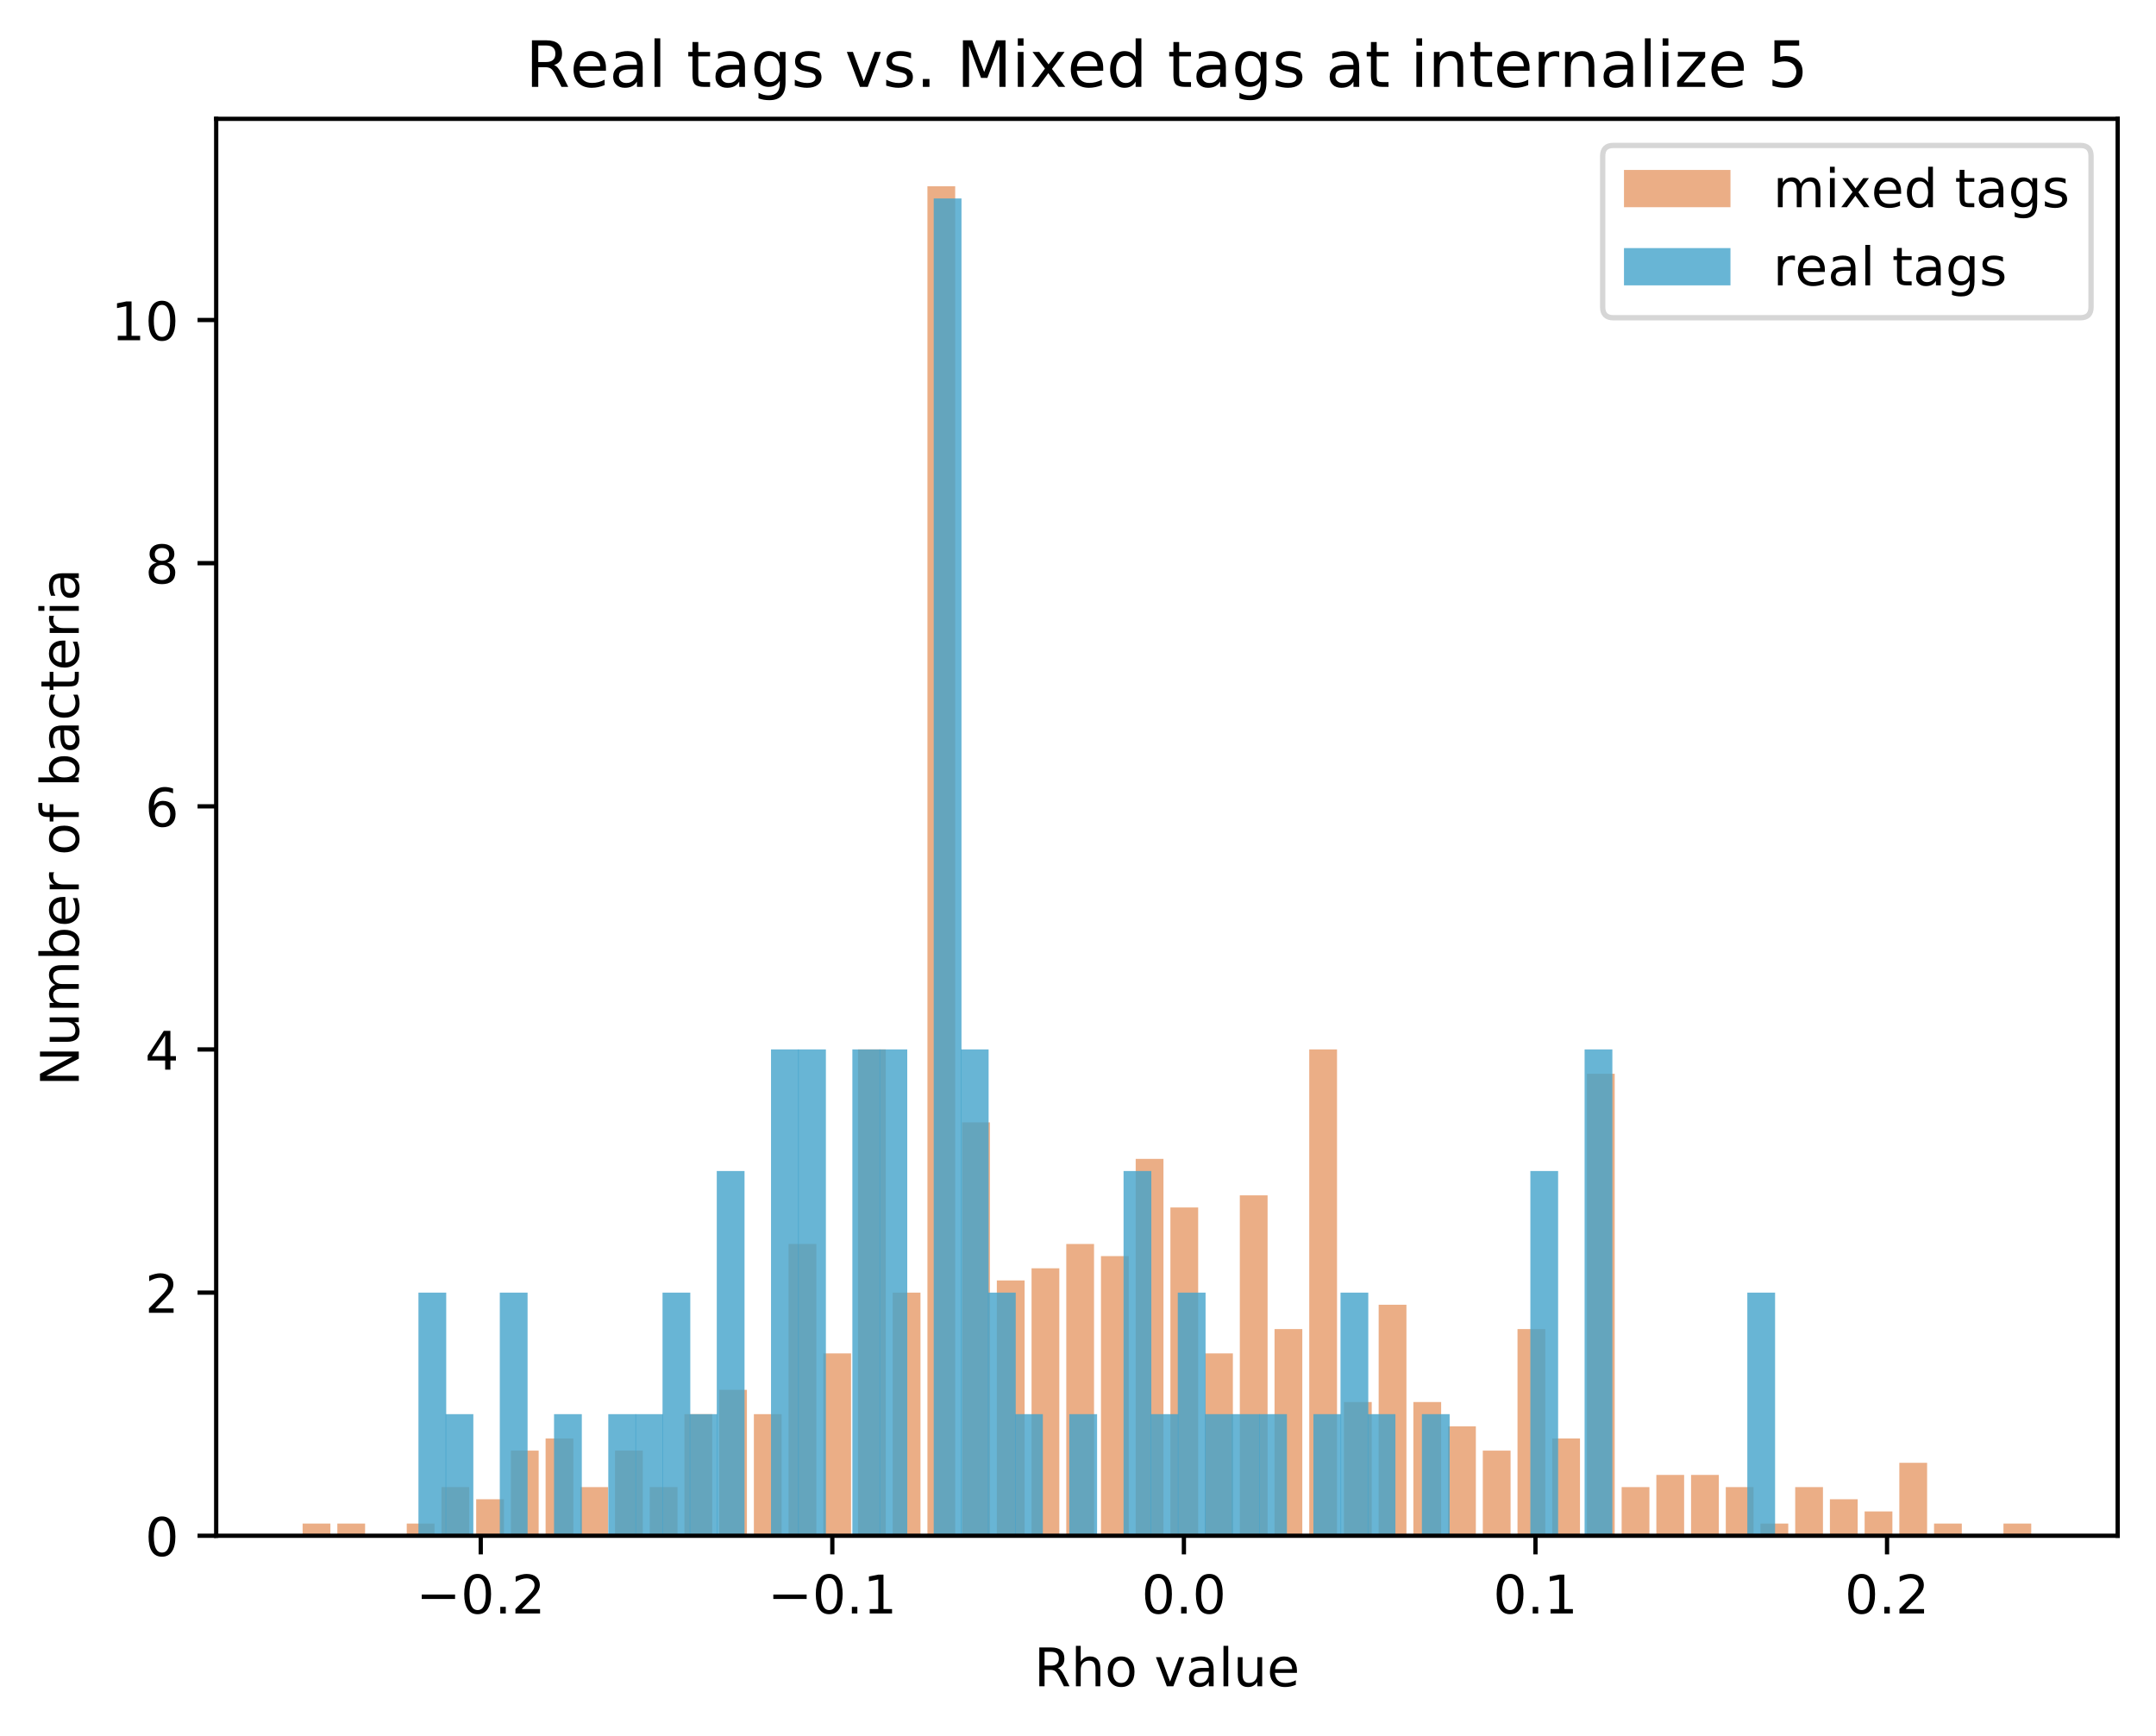 <?xml version="1.0" encoding="utf-8" standalone="no"?>
<!DOCTYPE svg PUBLIC "-//W3C//DTD SVG 1.1//EN"
  "http://www.w3.org/Graphics/SVG/1.1/DTD/svg11.dtd">
<!-- Created with matplotlib (https://matplotlib.org/) -->
<svg height="325.986pt" version="1.1" viewBox="0 0 404.923 325.986" width="404.923pt" xmlns="http://www.w3.org/2000/svg" xmlns:xlink="http://www.w3.org/1999/xlink">
 <defs>
  <style type="text/css">
*{stroke-linecap:butt;stroke-linejoin:round;}
  </style>
 </defs>
 <g id="figure_1">
  <g id="patch_1">
   <path d="M 0 325.986 
L 404.923 325.986 
L 404.923 0 
L 0 0 
z
" style="fill:#ffffff;"/>
  </g>
  <g id="axes_1">
   <g id="patch_2">
    <path d="M 40.603 288.43 
L 397.723 288.43 
L 397.723 22.318 
L 40.603 22.318 
z
" style="fill:#ffffff;"/>
   </g>
   <g id="patch_3">
    <path clip-path="url(#pca474eb4cc)" d="M 56.836 288.43 
L 62.051 288.43 
L 62.051 286.147 
L 56.836 286.147 
z
" style="fill:#d95f0e;opacity:0.5;"/>
   </g>
   <g id="patch_4">
    <path clip-path="url(#pca474eb4cc)" d="M 63.355 288.43 
L 68.57 288.43 
L 68.57 286.147 
L 63.355 286.147 
z
" style="fill:#d95f0e;opacity:0.5;"/>
   </g>
   <g id="patch_5">
    <path clip-path="url(#pca474eb4cc)" d="M 69.874 288.43 
L 75.09 288.43 
L 75.09 288.43 
L 69.874 288.43 
z
" style="fill:#d95f0e;opacity:0.5;"/>
   </g>
   <g id="patch_6">
    <path clip-path="url(#pca474eb4cc)" d="M 76.393 288.43 
L 81.609 288.43 
L 81.609 286.147 
L 76.393 286.147 
z
" style="fill:#d95f0e;opacity:0.5;"/>
   </g>
   <g id="patch_7">
    <path clip-path="url(#pca474eb4cc)" d="M 82.913 288.43 
L 88.128 288.43 
L 88.128 279.297 
L 82.913 279.297 
z
" style="fill:#d95f0e;opacity:0.5;"/>
   </g>
   <g id="patch_8">
    <path clip-path="url(#pca474eb4cc)" d="M 89.432 288.43 
L 94.647 288.43 
L 94.647 281.58 
L 89.432 281.58 
z
" style="fill:#d95f0e;opacity:0.5;"/>
   </g>
   <g id="patch_9">
    <path clip-path="url(#pca474eb4cc)" d="M 95.951 288.43 
L 101.166 288.43 
L 101.166 272.447 
L 95.951 272.447 
z
" style="fill:#d95f0e;opacity:0.5;"/>
   </g>
   <g id="patch_10">
    <path clip-path="url(#pca474eb4cc)" d="M 102.47 288.43 
L 107.685 288.43 
L 107.685 270.164 
L 102.47 270.164 
z
" style="fill:#d95f0e;opacity:0.5;"/>
   </g>
   <g id="patch_11">
    <path clip-path="url(#pca474eb4cc)" d="M 108.989 288.43 
L 114.205 288.43 
L 114.205 279.297 
L 108.989 279.297 
z
" style="fill:#d95f0e;opacity:0.5;"/>
   </g>
   <g id="patch_12">
    <path clip-path="url(#pca474eb4cc)" d="M 115.508 288.43 
L 120.724 288.43 
L 120.724 272.447 
L 115.508 272.447 
z
" style="fill:#d95f0e;opacity:0.5;"/>
   </g>
   <g id="patch_13">
    <path clip-path="url(#pca474eb4cc)" d="M 122.028 288.43 
L 127.243 288.43 
L 127.243 279.297 
L 122.028 279.297 
z
" style="fill:#d95f0e;opacity:0.5;"/>
   </g>
   <g id="patch_14">
    <path clip-path="url(#pca474eb4cc)" d="M 128.547 288.43 
L 133.762 288.43 
L 133.762 265.598 
L 128.547 265.598 
z
" style="fill:#d95f0e;opacity:0.5;"/>
   </g>
   <g id="patch_15">
    <path clip-path="url(#pca474eb4cc)" d="M 135.066 288.43 
L 140.281 288.43 
L 140.281 261.031 
L 135.066 261.031 
z
" style="fill:#d95f0e;opacity:0.5;"/>
   </g>
   <g id="patch_16">
    <path clip-path="url(#pca474eb4cc)" d="M 141.585 288.43 
L 146.8 288.43 
L 146.8 265.598 
L 141.585 265.598 
z
" style="fill:#d95f0e;opacity:0.5;"/>
   </g>
   <g id="patch_17">
    <path clip-path="url(#pca474eb4cc)" d="M 148.104 288.43 
L 153.32 288.43 
L 153.32 233.632 
L 148.104 233.632 
z
" style="fill:#d95f0e;opacity:0.5;"/>
   </g>
   <g id="patch_18">
    <path clip-path="url(#pca474eb4cc)" d="M 154.623 288.43 
L 159.839 288.43 
L 159.839 254.181 
L 154.623 254.181 
z
" style="fill:#d95f0e;opacity:0.5;"/>
   </g>
   <g id="patch_19">
    <path clip-path="url(#pca474eb4cc)" d="M 161.143 288.43 
L 166.358 288.43 
L 166.358 197.1 
L 161.143 197.1 
z
" style="fill:#d95f0e;opacity:0.5;"/>
   </g>
   <g id="patch_20">
    <path clip-path="url(#pca474eb4cc)" d="M 167.662 288.43 
L 172.877 288.43 
L 172.877 242.765 
L 167.662 242.765 
z
" style="fill:#d95f0e;opacity:0.5;"/>
   </g>
   <g id="patch_21">
    <path clip-path="url(#pca474eb4cc)" d="M 174.181 288.43 
L 179.396 288.43 
L 179.396 34.99 
L 174.181 34.99 
z
" style="fill:#d95f0e;opacity:0.5;"/>
   </g>
   <g id="patch_22">
    <path clip-path="url(#pca474eb4cc)" d="M 180.7 288.43 
L 185.915 288.43 
L 185.915 210.8 
L 180.7 210.8 
z
" style="fill:#d95f0e;opacity:0.5;"/>
   </g>
   <g id="patch_23">
    <path clip-path="url(#pca474eb4cc)" d="M 187.219 288.43 
L 192.435 288.43 
L 192.435 240.482 
L 187.219 240.482 
z
" style="fill:#d95f0e;opacity:0.5;"/>
   </g>
   <g id="patch_24">
    <path clip-path="url(#pca474eb4cc)" d="M 193.738 288.43 
L 198.954 288.43 
L 198.954 238.199 
L 193.738 238.199 
z
" style="fill:#d95f0e;opacity:0.5;"/>
   </g>
   <g id="patch_25">
    <path clip-path="url(#pca474eb4cc)" d="M 200.258 288.43 
L 205.473 288.43 
L 205.473 233.632 
L 200.258 233.632 
z
" style="fill:#d95f0e;opacity:0.5;"/>
   </g>
   <g id="patch_26">
    <path clip-path="url(#pca474eb4cc)" d="M 206.777 288.43 
L 211.992 288.43 
L 211.992 235.916 
L 206.777 235.916 
z
" style="fill:#d95f0e;opacity:0.5;"/>
   </g>
   <g id="patch_27">
    <path clip-path="url(#pca474eb4cc)" d="M 213.296 288.43 
L 218.511 288.43 
L 218.511 217.65 
L 213.296 217.65 
z
" style="fill:#d95f0e;opacity:0.5;"/>
   </g>
   <g id="patch_28">
    <path clip-path="url(#pca474eb4cc)" d="M 219.815 288.43 
L 225.03 288.43 
L 225.03 226.783 
L 219.815 226.783 
z
" style="fill:#d95f0e;opacity:0.5;"/>
   </g>
   <g id="patch_29">
    <path clip-path="url(#pca474eb4cc)" d="M 226.334 288.43 
L 231.55 288.43 
L 231.55 254.181 
L 226.334 254.181 
z
" style="fill:#d95f0e;opacity:0.5;"/>
   </g>
   <g id="patch_30">
    <path clip-path="url(#pca474eb4cc)" d="M 232.853 288.43 
L 238.069 288.43 
L 238.069 224.499 
L 232.853 224.499 
z
" style="fill:#d95f0e;opacity:0.5;"/>
   </g>
   <g id="patch_31">
    <path clip-path="url(#pca474eb4cc)" d="M 239.373 288.43 
L 244.588 288.43 
L 244.588 249.615 
L 239.373 249.615 
z
" style="fill:#d95f0e;opacity:0.5;"/>
   </g>
   <g id="patch_32">
    <path clip-path="url(#pca474eb4cc)" d="M 245.892 288.43 
L 251.107 288.43 
L 251.107 197.1 
L 245.892 197.1 
z
" style="fill:#d95f0e;opacity:0.5;"/>
   </g>
   <g id="patch_33">
    <path clip-path="url(#pca474eb4cc)" d="M 252.411 288.43 
L 257.626 288.43 
L 257.626 263.314 
L 252.411 263.314 
z
" style="fill:#d95f0e;opacity:0.5;"/>
   </g>
   <g id="patch_34">
    <path clip-path="url(#pca474eb4cc)" d="M 258.93 288.43 
L 264.145 288.43 
L 264.145 245.049 
L 258.93 245.049 
z
" style="fill:#d95f0e;opacity:0.5;"/>
   </g>
   <g id="patch_35">
    <path clip-path="url(#pca474eb4cc)" d="M 265.449 288.43 
L 270.665 288.43 
L 270.665 263.314 
L 265.449 263.314 
z
" style="fill:#d95f0e;opacity:0.5;"/>
   </g>
   <g id="patch_36">
    <path clip-path="url(#pca474eb4cc)" d="M 271.968 288.43 
L 277.184 288.43 
L 277.184 267.881 
L 271.968 267.881 
z
" style="fill:#d95f0e;opacity:0.5;"/>
   </g>
   <g id="patch_37">
    <path clip-path="url(#pca474eb4cc)" d="M 278.488 288.43 
L 283.703 288.43 
L 283.703 272.447 
L 278.488 272.447 
z
" style="fill:#d95f0e;opacity:0.5;"/>
   </g>
   <g id="patch_38">
    <path clip-path="url(#pca474eb4cc)" d="M 285.007 288.43 
L 290.222 288.43 
L 290.222 249.615 
L 285.007 249.615 
z
" style="fill:#d95f0e;opacity:0.5;"/>
   </g>
   <g id="patch_39">
    <path clip-path="url(#pca474eb4cc)" d="M 291.526 288.43 
L 296.741 288.43 
L 296.741 270.164 
L 291.526 270.164 
z
" style="fill:#d95f0e;opacity:0.5;"/>
   </g>
   <g id="patch_40">
    <path clip-path="url(#pca474eb4cc)" d="M 298.045 288.43 
L 303.26 288.43 
L 303.26 201.667 
L 298.045 201.667 
z
" style="fill:#d95f0e;opacity:0.5;"/>
   </g>
   <g id="patch_41">
    <path clip-path="url(#pca474eb4cc)" d="M 304.564 288.43 
L 309.78 288.43 
L 309.78 279.297 
L 304.564 279.297 
z
" style="fill:#d95f0e;opacity:0.5;"/>
   </g>
   <g id="patch_42">
    <path clip-path="url(#pca474eb4cc)" d="M 311.083 288.43 
L 316.299 288.43 
L 316.299 277.014 
L 311.083 277.014 
z
" style="fill:#d95f0e;opacity:0.5;"/>
   </g>
   <g id="patch_43">
    <path clip-path="url(#pca474eb4cc)" d="M 317.603 288.43 
L 322.818 288.43 
L 322.818 277.014 
L 317.603 277.014 
z
" style="fill:#d95f0e;opacity:0.5;"/>
   </g>
   <g id="patch_44">
    <path clip-path="url(#pca474eb4cc)" d="M 324.122 288.43 
L 329.337 288.43 
L 329.337 279.297 
L 324.122 279.297 
z
" style="fill:#d95f0e;opacity:0.5;"/>
   </g>
   <g id="patch_45">
    <path clip-path="url(#pca474eb4cc)" d="M 330.641 288.43 
L 335.856 288.43 
L 335.856 286.147 
L 330.641 286.147 
z
" style="fill:#d95f0e;opacity:0.5;"/>
   </g>
   <g id="patch_46">
    <path clip-path="url(#pca474eb4cc)" d="M 337.16 288.43 
L 342.375 288.43 
L 342.375 279.297 
L 337.16 279.297 
z
" style="fill:#d95f0e;opacity:0.5;"/>
   </g>
   <g id="patch_47">
    <path clip-path="url(#pca474eb4cc)" d="M 343.679 288.43 
L 348.895 288.43 
L 348.895 281.58 
L 343.679 281.58 
z
" style="fill:#d95f0e;opacity:0.5;"/>
   </g>
   <g id="patch_48">
    <path clip-path="url(#pca474eb4cc)" d="M 350.198 288.43 
L 355.414 288.43 
L 355.414 283.864 
L 350.198 283.864 
z
" style="fill:#d95f0e;opacity:0.5;"/>
   </g>
   <g id="patch_49">
    <path clip-path="url(#pca474eb4cc)" d="M 356.718 288.43 
L 361.933 288.43 
L 361.933 274.731 
L 356.718 274.731 
z
" style="fill:#d95f0e;opacity:0.5;"/>
   </g>
   <g id="patch_50">
    <path clip-path="url(#pca474eb4cc)" d="M 363.237 288.43 
L 368.452 288.43 
L 368.452 286.147 
L 363.237 286.147 
z
" style="fill:#d95f0e;opacity:0.5;"/>
   </g>
   <g id="patch_51">
    <path clip-path="url(#pca474eb4cc)" d="M 369.756 288.43 
L 374.971 288.43 
L 374.971 288.43 
L 369.756 288.43 
z
" style="fill:#d95f0e;opacity:0.5;"/>
   </g>
   <g id="patch_52">
    <path clip-path="url(#pca474eb4cc)" d="M 376.275 288.43 
L 381.49 288.43 
L 381.49 286.147 
L 376.275 286.147 
z
" style="fill:#d95f0e;opacity:0.5;"/>
   </g>
   <g id="patch_53">
    <path clip-path="url(#pca474eb4cc)" d="M 78.589 288.43 
L 83.805 288.43 
L 83.805 242.765 
L 78.589 242.765 
z
" style="fill:#43a2ca;opacity:0.8;"/>
   </g>
   <g id="patch_54">
    <path clip-path="url(#pca474eb4cc)" d="M 83.683 288.43 
L 88.898 288.43 
L 88.898 265.598 
L 83.683 265.598 
z
" style="fill:#43a2ca;opacity:0.8;"/>
   </g>
   <g id="patch_55">
    <path clip-path="url(#pca474eb4cc)" d="M 88.776 288.43 
L 93.991 288.43 
L 93.991 288.43 
L 88.776 288.43 
z
" style="fill:#43a2ca;opacity:0.8;"/>
   </g>
   <g id="patch_56">
    <path clip-path="url(#pca474eb4cc)" d="M 93.869 288.43 
L 99.085 288.43 
L 99.085 242.765 
L 93.869 242.765 
z
" style="fill:#43a2ca;opacity:0.8;"/>
   </g>
   <g id="patch_57">
    <path clip-path="url(#pca474eb4cc)" d="M 98.963 288.43 
L 104.178 288.43 
L 104.178 288.43 
L 98.963 288.43 
z
" style="fill:#43a2ca;opacity:0.8;"/>
   </g>
   <g id="patch_58">
    <path clip-path="url(#pca474eb4cc)" d="M 104.056 288.43 
L 109.272 288.43 
L 109.272 265.598 
L 104.056 265.598 
z
" style="fill:#43a2ca;opacity:0.8;"/>
   </g>
   <g id="patch_59">
    <path clip-path="url(#pca474eb4cc)" d="M 109.15 288.43 
L 114.365 288.43 
L 114.365 288.43 
L 109.15 288.43 
z
" style="fill:#43a2ca;opacity:0.8;"/>
   </g>
   <g id="patch_60">
    <path clip-path="url(#pca474eb4cc)" d="M 114.243 288.43 
L 119.459 288.43 
L 119.459 265.598 
L 114.243 265.598 
z
" style="fill:#43a2ca;opacity:0.8;"/>
   </g>
   <g id="patch_61">
    <path clip-path="url(#pca474eb4cc)" d="M 119.337 288.43 
L 124.552 288.43 
L 124.552 265.598 
L 119.337 265.598 
z
" style="fill:#43a2ca;opacity:0.8;"/>
   </g>
   <g id="patch_62">
    <path clip-path="url(#pca474eb4cc)" d="M 124.43 288.43 
L 129.645 288.43 
L 129.645 242.765 
L 124.43 242.765 
z
" style="fill:#43a2ca;opacity:0.8;"/>
   </g>
   <g id="patch_63">
    <path clip-path="url(#pca474eb4cc)" d="M 129.524 288.43 
L 134.739 288.43 
L 134.739 265.598 
L 129.524 265.598 
z
" style="fill:#43a2ca;opacity:0.8;"/>
   </g>
   <g id="patch_64">
    <path clip-path="url(#pca474eb4cc)" d="M 134.617 288.43 
L 139.832 288.43 
L 139.832 219.933 
L 134.617 219.933 
z
" style="fill:#43a2ca;opacity:0.8;"/>
   </g>
   <g id="patch_65">
    <path clip-path="url(#pca474eb4cc)" d="M 139.71 288.43 
L 144.926 288.43 
L 144.926 288.43 
L 139.71 288.43 
z
" style="fill:#43a2ca;opacity:0.8;"/>
   </g>
   <g id="patch_66">
    <path clip-path="url(#pca474eb4cc)" d="M 144.804 288.43 
L 150.019 288.43 
L 150.019 197.1 
L 144.804 197.1 
z
" style="fill:#43a2ca;opacity:0.8;"/>
   </g>
   <g id="patch_67">
    <path clip-path="url(#pca474eb4cc)" d="M 149.897 288.43 
L 155.113 288.43 
L 155.113 197.1 
L 149.897 197.1 
z
" style="fill:#43a2ca;opacity:0.8;"/>
   </g>
   <g id="patch_68">
    <path clip-path="url(#pca474eb4cc)" d="M 154.991 288.43 
L 160.206 288.43 
L 160.206 288.43 
L 154.991 288.43 
z
" style="fill:#43a2ca;opacity:0.8;"/>
   </g>
   <g id="patch_69">
    <path clip-path="url(#pca474eb4cc)" d="M 160.084 288.43 
L 165.299 288.43 
L 165.299 197.1 
L 160.084 197.1 
z
" style="fill:#43a2ca;opacity:0.8;"/>
   </g>
   <g id="patch_70">
    <path clip-path="url(#pca474eb4cc)" d="M 165.178 288.43 
L 170.393 288.43 
L 170.393 197.1 
L 165.178 197.1 
z
" style="fill:#43a2ca;opacity:0.8;"/>
   </g>
   <g id="patch_71">
    <path clip-path="url(#pca474eb4cc)" d="M 170.271 288.43 
L 175.486 288.43 
L 175.486 288.43 
L 170.271 288.43 
z
" style="fill:#43a2ca;opacity:0.8;"/>
   </g>
   <g id="patch_72">
    <path clip-path="url(#pca474eb4cc)" d="M 175.364 288.43 
L 180.58 288.43 
L 180.58 37.273 
L 175.364 37.273 
z
" style="fill:#43a2ca;opacity:0.8;"/>
   </g>
   <g id="patch_73">
    <path clip-path="url(#pca474eb4cc)" d="M 180.458 288.43 
L 185.673 288.43 
L 185.673 197.1 
L 180.458 197.1 
z
" style="fill:#43a2ca;opacity:0.8;"/>
   </g>
   <g id="patch_74">
    <path clip-path="url(#pca474eb4cc)" d="M 185.551 288.43 
L 190.767 288.43 
L 190.767 242.765 
L 185.551 242.765 
z
" style="fill:#43a2ca;opacity:0.8;"/>
   </g>
   <g id="patch_75">
    <path clip-path="url(#pca474eb4cc)" d="M 190.645 288.43 
L 195.86 288.43 
L 195.86 265.598 
L 190.645 265.598 
z
" style="fill:#43a2ca;opacity:0.8;"/>
   </g>
   <g id="patch_76">
    <path clip-path="url(#pca474eb4cc)" d="M 195.738 288.43 
L 200.953 288.43 
L 200.953 288.43 
L 195.738 288.43 
z
" style="fill:#43a2ca;opacity:0.8;"/>
   </g>
   <g id="patch_77">
    <path clip-path="url(#pca474eb4cc)" d="M 200.832 288.43 
L 206.047 288.43 
L 206.047 265.598 
L 200.832 265.598 
z
" style="fill:#43a2ca;opacity:0.8;"/>
   </g>
   <g id="patch_78">
    <path clip-path="url(#pca474eb4cc)" d="M 205.925 288.43 
L 211.14 288.43 
L 211.14 288.43 
L 205.925 288.43 
z
" style="fill:#43a2ca;opacity:0.8;"/>
   </g>
   <g id="patch_79">
    <path clip-path="url(#pca474eb4cc)" d="M 211.018 288.43 
L 216.234 288.43 
L 216.234 219.933 
L 211.018 219.933 
z
" style="fill:#43a2ca;opacity:0.8;"/>
   </g>
   <g id="patch_80">
    <path clip-path="url(#pca474eb4cc)" d="M 216.112 288.43 
L 221.327 288.43 
L 221.327 265.598 
L 216.112 265.598 
z
" style="fill:#43a2ca;opacity:0.8;"/>
   </g>
   <g id="patch_81">
    <path clip-path="url(#pca474eb4cc)" d="M 221.205 288.43 
L 226.421 288.43 
L 226.421 242.765 
L 221.205 242.765 
z
" style="fill:#43a2ca;opacity:0.8;"/>
   </g>
   <g id="patch_82">
    <path clip-path="url(#pca474eb4cc)" d="M 226.299 288.43 
L 231.514 288.43 
L 231.514 265.598 
L 226.299 265.598 
z
" style="fill:#43a2ca;opacity:0.8;"/>
   </g>
   <g id="patch_83">
    <path clip-path="url(#pca474eb4cc)" d="M 231.392 288.43 
L 236.607 288.43 
L 236.607 265.598 
L 231.392 265.598 
z
" style="fill:#43a2ca;opacity:0.8;"/>
   </g>
   <g id="patch_84">
    <path clip-path="url(#pca474eb4cc)" d="M 236.486 288.43 
L 241.701 288.43 
L 241.701 265.598 
L 236.486 265.598 
z
" style="fill:#43a2ca;opacity:0.8;"/>
   </g>
   <g id="patch_85">
    <path clip-path="url(#pca474eb4cc)" d="M 241.579 288.43 
L 246.794 288.43 
L 246.794 288.43 
L 241.579 288.43 
z
" style="fill:#43a2ca;opacity:0.8;"/>
   </g>
   <g id="patch_86">
    <path clip-path="url(#pca474eb4cc)" d="M 246.672 288.43 
L 251.888 288.43 
L 251.888 265.598 
L 246.672 265.598 
z
" style="fill:#43a2ca;opacity:0.8;"/>
   </g>
   <g id="patch_87">
    <path clip-path="url(#pca474eb4cc)" d="M 251.766 288.43 
L 256.981 288.43 
L 256.981 242.765 
L 251.766 242.765 
z
" style="fill:#43a2ca;opacity:0.8;"/>
   </g>
   <g id="patch_88">
    <path clip-path="url(#pca474eb4cc)" d="M 256.859 288.43 
L 262.075 288.43 
L 262.075 265.598 
L 256.859 265.598 
z
" style="fill:#43a2ca;opacity:0.8;"/>
   </g>
   <g id="patch_89">
    <path clip-path="url(#pca474eb4cc)" d="M 261.953 288.43 
L 267.168 288.43 
L 267.168 288.43 
L 261.953 288.43 
z
" style="fill:#43a2ca;opacity:0.8;"/>
   </g>
   <g id="patch_90">
    <path clip-path="url(#pca474eb4cc)" d="M 267.046 288.43 
L 272.261 288.43 
L 272.261 265.598 
L 267.046 265.598 
z
" style="fill:#43a2ca;opacity:0.8;"/>
   </g>
   <g id="patch_91">
    <path clip-path="url(#pca474eb4cc)" d="M 272.14 288.43 
L 277.355 288.43 
L 277.355 288.43 
L 272.14 288.43 
z
" style="fill:#43a2ca;opacity:0.8;"/>
   </g>
   <g id="patch_92">
    <path clip-path="url(#pca474eb4cc)" d="M 277.233 288.43 
L 282.448 288.43 
L 282.448 288.43 
L 277.233 288.43 
z
" style="fill:#43a2ca;opacity:0.8;"/>
   </g>
   <g id="patch_93">
    <path clip-path="url(#pca474eb4cc)" d="M 282.326 288.43 
L 287.542 288.43 
L 287.542 288.43 
L 282.326 288.43 
z
" style="fill:#43a2ca;opacity:0.8;"/>
   </g>
   <g id="patch_94">
    <path clip-path="url(#pca474eb4cc)" d="M 287.42 288.43 
L 292.635 288.43 
L 292.635 219.933 
L 287.42 219.933 
z
" style="fill:#43a2ca;opacity:0.8;"/>
   </g>
   <g id="patch_95">
    <path clip-path="url(#pca474eb4cc)" d="M 292.513 288.43 
L 297.729 288.43 
L 297.729 288.43 
L 292.513 288.43 
z
" style="fill:#43a2ca;opacity:0.8;"/>
   </g>
   <g id="patch_96">
    <path clip-path="url(#pca474eb4cc)" d="M 297.607 288.43 
L 302.822 288.43 
L 302.822 197.1 
L 297.607 197.1 
z
" style="fill:#43a2ca;opacity:0.8;"/>
   </g>
   <g id="patch_97">
    <path clip-path="url(#pca474eb4cc)" d="M 302.7 288.43 
L 307.915 288.43 
L 307.915 288.43 
L 302.7 288.43 
z
" style="fill:#43a2ca;opacity:0.8;"/>
   </g>
   <g id="patch_98">
    <path clip-path="url(#pca474eb4cc)" d="M 307.794 288.43 
L 313.009 288.43 
L 313.009 288.43 
L 307.794 288.43 
z
" style="fill:#43a2ca;opacity:0.8;"/>
   </g>
   <g id="patch_99">
    <path clip-path="url(#pca474eb4cc)" d="M 312.887 288.43 
L 318.102 288.43 
L 318.102 288.43 
L 312.887 288.43 
z
" style="fill:#43a2ca;opacity:0.8;"/>
   </g>
   <g id="patch_100">
    <path clip-path="url(#pca474eb4cc)" d="M 317.98 288.43 
L 323.196 288.43 
L 323.196 288.43 
L 317.98 288.43 
z
" style="fill:#43a2ca;opacity:0.8;"/>
   </g>
   <g id="patch_101">
    <path clip-path="url(#pca474eb4cc)" d="M 323.074 288.43 
L 328.289 288.43 
L 328.289 288.43 
L 323.074 288.43 
z
" style="fill:#43a2ca;opacity:0.8;"/>
   </g>
   <g id="patch_102">
    <path clip-path="url(#pca474eb4cc)" d="M 328.167 288.43 
L 333.383 288.43 
L 333.383 242.765 
L 328.167 242.765 
z
" style="fill:#43a2ca;opacity:0.8;"/>
   </g>
   <g id="matplotlib.axis_1">
    <g id="xtick_1">
     <g id="line2d_1">
      <defs>
       <path d="M 0 0 
L 0 3.5 
" id="m86e156a384" style="stroke:#000000;stroke-width:0.8;"/>
      </defs>
      <g>
       <use style="stroke:#000000;stroke-width:0.8;" x="90.291" xlink:href="#m86e156a384" y="288.43"/>
      </g>
     </g>
     <g id="text_1">
      <!-- −0.2 -->
      <defs>
       <path d="M 10.594 35.5 
L 73.188 35.5 
L 73.188 27.203 
L 10.594 27.203 
z
" id="DejaVuSans-8722"/>
       <path d="M 31.781 66.406 
Q 24.172 66.406 20.328 58.906 
Q 16.5 51.422 16.5 36.375 
Q 16.5 21.391 20.328 13.891 
Q 24.172 6.391 31.781 6.391 
Q 39.453 6.391 43.281 13.891 
Q 47.125 21.391 47.125 36.375 
Q 47.125 51.422 43.281 58.906 
Q 39.453 66.406 31.781 66.406 
z
M 31.781 74.219 
Q 44.047 74.219 50.516 64.516 
Q 56.984 54.828 56.984 36.375 
Q 56.984 17.969 50.516 8.266 
Q 44.047 -1.422 31.781 -1.422 
Q 19.531 -1.422 13.062 8.266 
Q 6.594 17.969 6.594 36.375 
Q 6.594 54.828 13.062 64.516 
Q 19.531 74.219 31.781 74.219 
z
" id="DejaVuSans-48"/>
       <path d="M 10.688 12.406 
L 21 12.406 
L 21 0 
L 10.688 0 
z
" id="DejaVuSans-46"/>
       <path d="M 19.188 8.297 
L 53.609 8.297 
L 53.609 0 
L 7.328 0 
L 7.328 8.297 
Q 12.938 14.109 22.625 23.891 
Q 32.328 33.688 34.812 36.531 
Q 39.547 41.844 41.422 45.531 
Q 43.312 49.219 43.312 52.781 
Q 43.312 58.594 39.234 62.25 
Q 35.156 65.922 28.609 65.922 
Q 23.969 65.922 18.812 64.312 
Q 13.672 62.703 7.812 59.422 
L 7.812 69.391 
Q 13.766 71.781 18.938 73 
Q 24.125 74.219 28.422 74.219 
Q 39.75 74.219 46.484 68.547 
Q 53.219 62.891 53.219 53.422 
Q 53.219 48.922 51.531 44.891 
Q 49.859 40.875 45.406 35.406 
Q 44.188 33.984 37.641 27.219 
Q 31.109 20.453 19.188 8.297 
z
" id="DejaVuSans-50"/>
      </defs>
      <g transform="translate(78.149 303.029)scale(0.1 -0.1)">
       <use xlink:href="#DejaVuSans-8722"/>
       <use x="83.789" xlink:href="#DejaVuSans-48"/>
       <use x="147.412" xlink:href="#DejaVuSans-46"/>
       <use x="179.199" xlink:href="#DejaVuSans-50"/>
      </g>
     </g>
    </g>
    <g id="xtick_2">
     <g id="line2d_2">
      <g>
       <use style="stroke:#000000;stroke-width:0.8;" x="156.32" xlink:href="#m86e156a384" y="288.43"/>
      </g>
     </g>
     <g id="text_2">
      <!-- −0.1 -->
      <defs>
       <path d="M 12.406 8.297 
L 28.516 8.297 
L 28.516 63.922 
L 10.984 60.406 
L 10.984 69.391 
L 28.422 72.906 
L 38.281 72.906 
L 38.281 8.297 
L 54.391 8.297 
L 54.391 0 
L 12.406 0 
z
" id="DejaVuSans-49"/>
      </defs>
      <g transform="translate(144.179 303.029)scale(0.1 -0.1)">
       <use xlink:href="#DejaVuSans-8722"/>
       <use x="83.789" xlink:href="#DejaVuSans-48"/>
       <use x="147.412" xlink:href="#DejaVuSans-46"/>
       <use x="179.199" xlink:href="#DejaVuSans-49"/>
      </g>
     </g>
    </g>
    <g id="xtick_3">
     <g id="line2d_3">
      <g>
       <use style="stroke:#000000;stroke-width:0.8;" x="222.35" xlink:href="#m86e156a384" y="288.43"/>
      </g>
     </g>
     <g id="text_3">
      <!-- 0.0 -->
      <g transform="translate(214.399 303.029)scale(0.1 -0.1)">
       <use xlink:href="#DejaVuSans-48"/>
       <use x="63.623" xlink:href="#DejaVuSans-46"/>
       <use x="95.41" xlink:href="#DejaVuSans-48"/>
      </g>
     </g>
    </g>
    <g id="xtick_4">
     <g id="line2d_4">
      <g>
       <use style="stroke:#000000;stroke-width:0.8;" x="288.38" xlink:href="#m86e156a384" y="288.43"/>
      </g>
     </g>
     <g id="text_4">
      <!-- 0.1 -->
      <g transform="translate(280.429 303.029)scale(0.1 -0.1)">
       <use xlink:href="#DejaVuSans-48"/>
       <use x="63.623" xlink:href="#DejaVuSans-46"/>
       <use x="95.41" xlink:href="#DejaVuSans-49"/>
      </g>
     </g>
    </g>
    <g id="xtick_5">
     <g id="line2d_5">
      <g>
       <use style="stroke:#000000;stroke-width:0.8;" x="354.41" xlink:href="#m86e156a384" y="288.43"/>
      </g>
     </g>
     <g id="text_5">
      <!-- 0.2 -->
      <g transform="translate(346.459 303.029)scale(0.1 -0.1)">
       <use xlink:href="#DejaVuSans-48"/>
       <use x="63.623" xlink:href="#DejaVuSans-46"/>
       <use x="95.41" xlink:href="#DejaVuSans-50"/>
      </g>
     </g>
    </g>
    <g id="text_6">
     <!-- Rho value -->
     <defs>
      <path d="M 44.391 34.188 
Q 47.562 33.109 50.562 29.594 
Q 53.562 26.078 56.594 19.922 
L 66.609 0 
L 56 0 
L 46.688 18.703 
Q 43.062 26.031 39.672 28.422 
Q 36.281 30.812 30.422 30.812 
L 19.672 30.812 
L 19.672 0 
L 9.812 0 
L 9.812 72.906 
L 32.078 72.906 
Q 44.578 72.906 50.734 67.672 
Q 56.891 62.453 56.891 51.906 
Q 56.891 45.016 53.688 40.469 
Q 50.484 35.938 44.391 34.188 
z
M 19.672 64.797 
L 19.672 38.922 
L 32.078 38.922 
Q 39.203 38.922 42.844 42.219 
Q 46.484 45.516 46.484 51.906 
Q 46.484 58.297 42.844 61.547 
Q 39.203 64.797 32.078 64.797 
z
" id="DejaVuSans-82"/>
      <path d="M 54.891 33.016 
L 54.891 0 
L 45.906 0 
L 45.906 32.719 
Q 45.906 40.484 42.875 44.328 
Q 39.844 48.188 33.797 48.188 
Q 26.516 48.188 22.312 43.547 
Q 18.109 38.922 18.109 30.906 
L 18.109 0 
L 9.078 0 
L 9.078 75.984 
L 18.109 75.984 
L 18.109 46.188 
Q 21.344 51.125 25.703 53.562 
Q 30.078 56 35.797 56 
Q 45.219 56 50.047 50.172 
Q 54.891 44.344 54.891 33.016 
z
" id="DejaVuSans-104"/>
      <path d="M 30.609 48.391 
Q 23.391 48.391 19.188 42.75 
Q 14.984 37.109 14.984 27.297 
Q 14.984 17.484 19.156 11.844 
Q 23.344 6.203 30.609 6.203 
Q 37.797 6.203 41.984 11.859 
Q 46.188 17.531 46.188 27.297 
Q 46.188 37.016 41.984 42.703 
Q 37.797 48.391 30.609 48.391 
z
M 30.609 56 
Q 42.328 56 49.016 48.375 
Q 55.719 40.766 55.719 27.297 
Q 55.719 13.875 49.016 6.219 
Q 42.328 -1.422 30.609 -1.422 
Q 18.844 -1.422 12.172 6.219 
Q 5.516 13.875 5.516 27.297 
Q 5.516 40.766 12.172 48.375 
Q 18.844 56 30.609 56 
z
" id="DejaVuSans-111"/>
      <path id="DejaVuSans-32"/>
      <path d="M 2.984 54.688 
L 12.5 54.688 
L 29.594 8.797 
L 46.688 54.688 
L 56.203 54.688 
L 35.688 0 
L 23.484 0 
z
" id="DejaVuSans-118"/>
      <path d="M 34.281 27.484 
Q 23.391 27.484 19.188 25 
Q 14.984 22.516 14.984 16.5 
Q 14.984 11.719 18.141 8.906 
Q 21.297 6.109 26.703 6.109 
Q 34.188 6.109 38.703 11.406 
Q 43.219 16.703 43.219 25.484 
L 43.219 27.484 
z
M 52.203 31.203 
L 52.203 0 
L 43.219 0 
L 43.219 8.297 
Q 40.141 3.328 35.547 0.953 
Q 30.953 -1.422 24.312 -1.422 
Q 15.922 -1.422 10.953 3.297 
Q 6 8.016 6 15.922 
Q 6 25.141 12.172 29.828 
Q 18.359 34.516 30.609 34.516 
L 43.219 34.516 
L 43.219 35.406 
Q 43.219 41.609 39.141 45 
Q 35.062 48.391 27.688 48.391 
Q 23 48.391 18.547 47.266 
Q 14.109 46.141 10.016 43.891 
L 10.016 52.203 
Q 14.938 54.109 19.578 55.047 
Q 24.219 56 28.609 56 
Q 40.484 56 46.344 49.844 
Q 52.203 43.703 52.203 31.203 
z
" id="DejaVuSans-97"/>
      <path d="M 9.422 75.984 
L 18.406 75.984 
L 18.406 0 
L 9.422 0 
z
" id="DejaVuSans-108"/>
      <path d="M 8.5 21.578 
L 8.5 54.688 
L 17.484 54.688 
L 17.484 21.922 
Q 17.484 14.156 20.5 10.266 
Q 23.531 6.391 29.594 6.391 
Q 36.859 6.391 41.078 11.031 
Q 45.312 15.672 45.312 23.688 
L 45.312 54.688 
L 54.297 54.688 
L 54.297 0 
L 45.312 0 
L 45.312 8.406 
Q 42.047 3.422 37.719 1 
Q 33.406 -1.422 27.688 -1.422 
Q 18.266 -1.422 13.375 4.438 
Q 8.5 10.297 8.5 21.578 
z
M 31.109 56 
z
" id="DejaVuSans-117"/>
      <path d="M 56.203 29.594 
L 56.203 25.203 
L 14.891 25.203 
Q 15.484 15.922 20.484 11.062 
Q 25.484 6.203 34.422 6.203 
Q 39.594 6.203 44.453 7.469 
Q 49.312 8.734 54.109 11.281 
L 54.109 2.781 
Q 49.266 0.734 44.188 -0.344 
Q 39.109 -1.422 33.891 -1.422 
Q 20.797 -1.422 13.156 6.188 
Q 5.516 13.812 5.516 26.812 
Q 5.516 40.234 12.766 48.109 
Q 20.016 56 32.328 56 
Q 43.359 56 49.781 48.891 
Q 56.203 41.797 56.203 29.594 
z
M 47.219 32.234 
Q 47.125 39.594 43.094 43.984 
Q 39.062 48.391 32.422 48.391 
Q 24.906 48.391 20.391 44.141 
Q 15.875 39.891 15.188 32.172 
z
" id="DejaVuSans-101"/>
     </defs>
     <g transform="translate(194.214 316.707)scale(0.1 -0.1)">
      <use xlink:href="#DejaVuSans-82"/>
      <use x="69.482" xlink:href="#DejaVuSans-104"/>
      <use x="132.861" xlink:href="#DejaVuSans-111"/>
      <use x="194.043" xlink:href="#DejaVuSans-32"/>
      <use x="225.83" xlink:href="#DejaVuSans-118"/>
      <use x="285.01" xlink:href="#DejaVuSans-97"/>
      <use x="346.289" xlink:href="#DejaVuSans-108"/>
      <use x="374.072" xlink:href="#DejaVuSans-117"/>
      <use x="437.451" xlink:href="#DejaVuSans-101"/>
     </g>
    </g>
   </g>
   <g id="matplotlib.axis_2">
    <g id="ytick_1">
     <g id="line2d_6">
      <defs>
       <path d="M 0 0 
L -3.5 0 
" id="mb9d0b5f62c" style="stroke:#000000;stroke-width:0.8;"/>
      </defs>
      <g>
       <use style="stroke:#000000;stroke-width:0.8;" x="40.603" xlink:href="#mb9d0b5f62c" y="288.43"/>
      </g>
     </g>
     <g id="text_7">
      <!-- 0 -->
      <g transform="translate(27.241 292.229)scale(0.1 -0.1)">
       <use xlink:href="#DejaVuSans-48"/>
      </g>
     </g>
    </g>
    <g id="ytick_2">
     <g id="line2d_7">
      <g>
       <use style="stroke:#000000;stroke-width:0.8;" x="40.603" xlink:href="#mb9d0b5f62c" y="242.765"/>
      </g>
     </g>
     <g id="text_8">
      <!-- 2 -->
      <g transform="translate(27.241 246.564)scale(0.1 -0.1)">
       <use xlink:href="#DejaVuSans-50"/>
      </g>
     </g>
    </g>
    <g id="ytick_3">
     <g id="line2d_8">
      <g>
       <use style="stroke:#000000;stroke-width:0.8;" x="40.603" xlink:href="#mb9d0b5f62c" y="197.1"/>
      </g>
     </g>
     <g id="text_9">
      <!-- 4 -->
      <defs>
       <path d="M 37.797 64.312 
L 12.891 25.391 
L 37.797 25.391 
z
M 35.203 72.906 
L 47.609 72.906 
L 47.609 25.391 
L 58.016 25.391 
L 58.016 17.188 
L 47.609 17.188 
L 47.609 0 
L 37.797 0 
L 37.797 17.188 
L 4.891 17.188 
L 4.891 26.703 
z
" id="DejaVuSans-52"/>
      </defs>
      <g transform="translate(27.241 200.9)scale(0.1 -0.1)">
       <use xlink:href="#DejaVuSans-52"/>
      </g>
     </g>
    </g>
    <g id="ytick_4">
     <g id="line2d_9">
      <g>
       <use style="stroke:#000000;stroke-width:0.8;" x="40.603" xlink:href="#mb9d0b5f62c" y="151.436"/>
      </g>
     </g>
     <g id="text_10">
      <!-- 6 -->
      <defs>
       <path d="M 33.016 40.375 
Q 26.375 40.375 22.484 35.828 
Q 18.609 31.297 18.609 23.391 
Q 18.609 15.531 22.484 10.953 
Q 26.375 6.391 33.016 6.391 
Q 39.656 6.391 43.531 10.953 
Q 47.406 15.531 47.406 23.391 
Q 47.406 31.297 43.531 35.828 
Q 39.656 40.375 33.016 40.375 
z
M 52.594 71.297 
L 52.594 62.312 
Q 48.875 64.062 45.094 64.984 
Q 41.312 65.922 37.594 65.922 
Q 27.828 65.922 22.672 59.328 
Q 17.531 52.734 16.797 39.406 
Q 19.672 43.656 24.016 45.922 
Q 28.375 48.188 33.594 48.188 
Q 44.578 48.188 50.953 41.516 
Q 57.328 34.859 57.328 23.391 
Q 57.328 12.156 50.688 5.359 
Q 44.047 -1.422 33.016 -1.422 
Q 20.359 -1.422 13.672 8.266 
Q 6.984 17.969 6.984 36.375 
Q 6.984 53.656 15.188 63.938 
Q 23.391 74.219 37.203 74.219 
Q 40.922 74.219 44.703 73.484 
Q 48.484 72.75 52.594 71.297 
z
" id="DejaVuSans-54"/>
      </defs>
      <g transform="translate(27.241 155.235)scale(0.1 -0.1)">
       <use xlink:href="#DejaVuSans-54"/>
      </g>
     </g>
    </g>
    <g id="ytick_5">
     <g id="line2d_10">
      <g>
       <use style="stroke:#000000;stroke-width:0.8;" x="40.603" xlink:href="#mb9d0b5f62c" y="105.771"/>
      </g>
     </g>
     <g id="text_11">
      <!-- 8 -->
      <defs>
       <path d="M 31.781 34.625 
Q 24.75 34.625 20.719 30.859 
Q 16.703 27.094 16.703 20.516 
Q 16.703 13.922 20.719 10.156 
Q 24.75 6.391 31.781 6.391 
Q 38.812 6.391 42.859 10.172 
Q 46.922 13.969 46.922 20.516 
Q 46.922 27.094 42.891 30.859 
Q 38.875 34.625 31.781 34.625 
z
M 21.922 38.812 
Q 15.578 40.375 12.031 44.719 
Q 8.5 49.078 8.5 55.328 
Q 8.5 64.062 14.719 69.141 
Q 20.953 74.219 31.781 74.219 
Q 42.672 74.219 48.875 69.141 
Q 55.078 64.062 55.078 55.328 
Q 55.078 49.078 51.531 44.719 
Q 48 40.375 41.703 38.812 
Q 48.828 37.156 52.797 32.312 
Q 56.781 27.484 56.781 20.516 
Q 56.781 9.906 50.312 4.234 
Q 43.844 -1.422 31.781 -1.422 
Q 19.734 -1.422 13.25 4.234 
Q 6.781 9.906 6.781 20.516 
Q 6.781 27.484 10.781 32.312 
Q 14.797 37.156 21.922 38.812 
z
M 18.312 54.391 
Q 18.312 48.734 21.844 45.562 
Q 25.391 42.391 31.781 42.391 
Q 38.141 42.391 41.719 45.562 
Q 45.312 48.734 45.312 54.391 
Q 45.312 60.062 41.719 63.234 
Q 38.141 66.406 31.781 66.406 
Q 25.391 66.406 21.844 63.234 
Q 18.312 60.062 18.312 54.391 
z
" id="DejaVuSans-56"/>
      </defs>
      <g transform="translate(27.241 109.57)scale(0.1 -0.1)">
       <use xlink:href="#DejaVuSans-56"/>
      </g>
     </g>
    </g>
    <g id="ytick_6">
     <g id="line2d_11">
      <g>
       <use style="stroke:#000000;stroke-width:0.8;" x="40.603" xlink:href="#mb9d0b5f62c" y="60.106"/>
      </g>
     </g>
     <g id="text_12">
      <!-- 10 -->
      <g transform="translate(20.878 63.905)scale(0.1 -0.1)">
       <use xlink:href="#DejaVuSans-49"/>
       <use x="63.623" xlink:href="#DejaVuSans-48"/>
      </g>
     </g>
    </g>
    <g id="text_13">
     <!-- Number of bacteria -->
     <defs>
      <path d="M 9.812 72.906 
L 23.094 72.906 
L 55.422 11.922 
L 55.422 72.906 
L 64.984 72.906 
L 64.984 0 
L 51.703 0 
L 19.391 60.984 
L 19.391 0 
L 9.812 0 
z
" id="DejaVuSans-78"/>
      <path d="M 52 44.188 
Q 55.375 50.25 60.062 53.125 
Q 64.75 56 71.094 56 
Q 79.641 56 84.281 50.016 
Q 88.922 44.047 88.922 33.016 
L 88.922 0 
L 79.891 0 
L 79.891 32.719 
Q 79.891 40.578 77.094 44.375 
Q 74.312 48.188 68.609 48.188 
Q 61.625 48.188 57.562 43.547 
Q 53.516 38.922 53.516 30.906 
L 53.516 0 
L 44.484 0 
L 44.484 32.719 
Q 44.484 40.625 41.703 44.406 
Q 38.922 48.188 33.109 48.188 
Q 26.219 48.188 22.156 43.531 
Q 18.109 38.875 18.109 30.906 
L 18.109 0 
L 9.078 0 
L 9.078 54.688 
L 18.109 54.688 
L 18.109 46.188 
Q 21.188 51.219 25.484 53.609 
Q 29.781 56 35.688 56 
Q 41.656 56 45.828 52.969 
Q 50 49.953 52 44.188 
z
" id="DejaVuSans-109"/>
      <path d="M 48.688 27.297 
Q 48.688 37.203 44.609 42.844 
Q 40.531 48.484 33.406 48.484 
Q 26.266 48.484 22.188 42.844 
Q 18.109 37.203 18.109 27.297 
Q 18.109 17.391 22.188 11.75 
Q 26.266 6.109 33.406 6.109 
Q 40.531 6.109 44.609 11.75 
Q 48.688 17.391 48.688 27.297 
z
M 18.109 46.391 
Q 20.953 51.266 25.266 53.625 
Q 29.594 56 35.594 56 
Q 45.562 56 51.781 48.094 
Q 58.016 40.188 58.016 27.297 
Q 58.016 14.406 51.781 6.484 
Q 45.562 -1.422 35.594 -1.422 
Q 29.594 -1.422 25.266 0.953 
Q 20.953 3.328 18.109 8.203 
L 18.109 0 
L 9.078 0 
L 9.078 75.984 
L 18.109 75.984 
z
" id="DejaVuSans-98"/>
      <path d="M 41.109 46.297 
Q 39.594 47.172 37.812 47.578 
Q 36.031 48 33.891 48 
Q 26.266 48 22.188 43.047 
Q 18.109 38.094 18.109 28.812 
L 18.109 0 
L 9.078 0 
L 9.078 54.688 
L 18.109 54.688 
L 18.109 46.188 
Q 20.953 51.172 25.484 53.578 
Q 30.031 56 36.531 56 
Q 37.453 56 38.578 55.875 
Q 39.703 55.766 41.062 55.516 
z
" id="DejaVuSans-114"/>
      <path d="M 37.109 75.984 
L 37.109 68.5 
L 28.516 68.5 
Q 23.688 68.5 21.797 66.547 
Q 19.922 64.594 19.922 59.516 
L 19.922 54.688 
L 34.719 54.688 
L 34.719 47.703 
L 19.922 47.703 
L 19.922 0 
L 10.891 0 
L 10.891 47.703 
L 2.297 47.703 
L 2.297 54.688 
L 10.891 54.688 
L 10.891 58.5 
Q 10.891 67.625 15.141 71.797 
Q 19.391 75.984 28.609 75.984 
z
" id="DejaVuSans-102"/>
      <path d="M 48.781 52.594 
L 48.781 44.188 
Q 44.969 46.297 41.141 47.344 
Q 37.312 48.391 33.406 48.391 
Q 24.656 48.391 19.812 42.844 
Q 14.984 37.312 14.984 27.297 
Q 14.984 17.281 19.812 11.734 
Q 24.656 6.203 33.406 6.203 
Q 37.312 6.203 41.141 7.25 
Q 44.969 8.297 48.781 10.406 
L 48.781 2.094 
Q 45.016 0.344 40.984 -0.531 
Q 36.969 -1.422 32.422 -1.422 
Q 20.062 -1.422 12.781 6.344 
Q 5.516 14.109 5.516 27.297 
Q 5.516 40.672 12.859 48.328 
Q 20.219 56 33.016 56 
Q 37.156 56 41.109 55.141 
Q 45.062 54.297 48.781 52.594 
z
" id="DejaVuSans-99"/>
      <path d="M 18.312 70.219 
L 18.312 54.688 
L 36.812 54.688 
L 36.812 47.703 
L 18.312 47.703 
L 18.312 18.016 
Q 18.312 11.328 20.141 9.422 
Q 21.969 7.516 27.594 7.516 
L 36.812 7.516 
L 36.812 0 
L 27.594 0 
Q 17.188 0 13.234 3.875 
Q 9.281 7.766 9.281 18.016 
L 9.281 47.703 
L 2.688 47.703 
L 2.688 54.688 
L 9.281 54.688 
L 9.281 70.219 
z
" id="DejaVuSans-116"/>
      <path d="M 9.422 54.688 
L 18.406 54.688 
L 18.406 0 
L 9.422 0 
z
M 9.422 75.984 
L 18.406 75.984 
L 18.406 64.594 
L 9.422 64.594 
z
" id="DejaVuSans-105"/>
     </defs>
     <g transform="translate(14.798 203.991)rotate(-90)scale(0.1 -0.1)">
      <use xlink:href="#DejaVuSans-78"/>
      <use x="74.805" xlink:href="#DejaVuSans-117"/>
      <use x="138.184" xlink:href="#DejaVuSans-109"/>
      <use x="235.596" xlink:href="#DejaVuSans-98"/>
      <use x="299.072" xlink:href="#DejaVuSans-101"/>
      <use x="360.596" xlink:href="#DejaVuSans-114"/>
      <use x="401.709" xlink:href="#DejaVuSans-32"/>
      <use x="433.496" xlink:href="#DejaVuSans-111"/>
      <use x="494.678" xlink:href="#DejaVuSans-102"/>
      <use x="529.883" xlink:href="#DejaVuSans-32"/>
      <use x="561.67" xlink:href="#DejaVuSans-98"/>
      <use x="625.146" xlink:href="#DejaVuSans-97"/>
      <use x="686.426" xlink:href="#DejaVuSans-99"/>
      <use x="741.406" xlink:href="#DejaVuSans-116"/>
      <use x="780.615" xlink:href="#DejaVuSans-101"/>
      <use x="842.139" xlink:href="#DejaVuSans-114"/>
      <use x="883.252" xlink:href="#DejaVuSans-105"/>
      <use x="911.035" xlink:href="#DejaVuSans-97"/>
     </g>
    </g>
   </g>
   <g id="patch_103">
    <path d="M 40.603 288.43 
L 40.603 22.318 
" style="fill:none;stroke:#000000;stroke-linecap:square;stroke-linejoin:miter;stroke-width:0.8;"/>
   </g>
   <g id="patch_104">
    <path d="M 397.723 288.43 
L 397.723 22.318 
" style="fill:none;stroke:#000000;stroke-linecap:square;stroke-linejoin:miter;stroke-width:0.8;"/>
   </g>
   <g id="patch_105">
    <path d="M 40.603 288.43 
L 397.723 288.43 
" style="fill:none;stroke:#000000;stroke-linecap:square;stroke-linejoin:miter;stroke-width:0.8;"/>
   </g>
   <g id="patch_106">
    <path d="M 40.603 22.318 
L 397.723 22.318 
" style="fill:none;stroke:#000000;stroke-linecap:square;stroke-linejoin:miter;stroke-width:0.8;"/>
   </g>
   <g id="text_14">
    <!-- Real tags vs. Mixed tags at internalize 5 -->
    <defs>
     <path d="M 45.406 27.984 
Q 45.406 37.75 41.375 43.109 
Q 37.359 48.484 30.078 48.484 
Q 22.859 48.484 18.828 43.109 
Q 14.797 37.75 14.797 27.984 
Q 14.797 18.266 18.828 12.891 
Q 22.859 7.516 30.078 7.516 
Q 37.359 7.516 41.375 12.891 
Q 45.406 18.266 45.406 27.984 
z
M 54.391 6.781 
Q 54.391 -7.172 48.188 -13.984 
Q 42 -20.797 29.203 -20.797 
Q 24.469 -20.797 20.266 -20.094 
Q 16.062 -19.391 12.109 -17.922 
L 12.109 -9.188 
Q 16.062 -11.328 19.922 -12.344 
Q 23.781 -13.375 27.781 -13.375 
Q 36.625 -13.375 41.016 -8.766 
Q 45.406 -4.156 45.406 5.172 
L 45.406 9.625 
Q 42.625 4.781 38.281 2.391 
Q 33.938 0 27.875 0 
Q 17.828 0 11.672 7.656 
Q 5.516 15.328 5.516 27.984 
Q 5.516 40.672 11.672 48.328 
Q 17.828 56 27.875 56 
Q 33.938 56 38.281 53.609 
Q 42.625 51.219 45.406 46.391 
L 45.406 54.688 
L 54.391 54.688 
z
" id="DejaVuSans-103"/>
     <path d="M 44.281 53.078 
L 44.281 44.578 
Q 40.484 46.531 36.375 47.5 
Q 32.281 48.484 27.875 48.484 
Q 21.188 48.484 17.844 46.438 
Q 14.5 44.391 14.5 40.281 
Q 14.5 37.156 16.891 35.375 
Q 19.281 33.594 26.516 31.984 
L 29.594 31.297 
Q 39.156 29.25 43.188 25.516 
Q 47.219 21.781 47.219 15.094 
Q 47.219 7.469 41.188 3.016 
Q 35.156 -1.422 24.609 -1.422 
Q 20.219 -1.422 15.453 -0.562 
Q 10.688 0.297 5.422 2 
L 5.422 11.281 
Q 10.406 8.688 15.234 7.391 
Q 20.062 6.109 24.812 6.109 
Q 31.156 6.109 34.562 8.281 
Q 37.984 10.453 37.984 14.406 
Q 37.984 18.062 35.516 20.016 
Q 33.062 21.969 24.703 23.781 
L 21.578 24.516 
Q 13.234 26.266 9.516 29.906 
Q 5.812 33.547 5.812 39.891 
Q 5.812 47.609 11.281 51.797 
Q 16.75 56 26.812 56 
Q 31.781 56 36.172 55.266 
Q 40.578 54.547 44.281 53.078 
z
" id="DejaVuSans-115"/>
     <path d="M 9.812 72.906 
L 24.516 72.906 
L 43.109 23.297 
L 61.812 72.906 
L 76.516 72.906 
L 76.516 0 
L 66.891 0 
L 66.891 64.016 
L 48.094 14.016 
L 38.188 14.016 
L 19.391 64.016 
L 19.391 0 
L 9.812 0 
z
" id="DejaVuSans-77"/>
     <path d="M 54.891 54.688 
L 35.109 28.078 
L 55.906 0 
L 45.312 0 
L 29.391 21.484 
L 13.484 0 
L 2.875 0 
L 24.125 28.609 
L 4.688 54.688 
L 15.281 54.688 
L 29.781 35.203 
L 44.281 54.688 
z
" id="DejaVuSans-120"/>
     <path d="M 45.406 46.391 
L 45.406 75.984 
L 54.391 75.984 
L 54.391 0 
L 45.406 0 
L 45.406 8.203 
Q 42.578 3.328 38.25 0.953 
Q 33.938 -1.422 27.875 -1.422 
Q 17.969 -1.422 11.734 6.484 
Q 5.516 14.406 5.516 27.297 
Q 5.516 40.188 11.734 48.094 
Q 17.969 56 27.875 56 
Q 33.938 56 38.25 53.625 
Q 42.578 51.266 45.406 46.391 
z
M 14.797 27.297 
Q 14.797 17.391 18.875 11.75 
Q 22.953 6.109 30.078 6.109 
Q 37.203 6.109 41.297 11.75 
Q 45.406 17.391 45.406 27.297 
Q 45.406 37.203 41.297 42.844 
Q 37.203 48.484 30.078 48.484 
Q 22.953 48.484 18.875 42.844 
Q 14.797 37.203 14.797 27.297 
z
" id="DejaVuSans-100"/>
     <path d="M 54.891 33.016 
L 54.891 0 
L 45.906 0 
L 45.906 32.719 
Q 45.906 40.484 42.875 44.328 
Q 39.844 48.188 33.797 48.188 
Q 26.516 48.188 22.312 43.547 
Q 18.109 38.922 18.109 30.906 
L 18.109 0 
L 9.078 0 
L 9.078 54.688 
L 18.109 54.688 
L 18.109 46.188 
Q 21.344 51.125 25.703 53.562 
Q 30.078 56 35.797 56 
Q 45.219 56 50.047 50.172 
Q 54.891 44.344 54.891 33.016 
z
" id="DejaVuSans-110"/>
     <path d="M 5.516 54.688 
L 48.188 54.688 
L 48.188 46.484 
L 14.406 7.172 
L 48.188 7.172 
L 48.188 0 
L 4.297 0 
L 4.297 8.203 
L 38.094 47.516 
L 5.516 47.516 
z
" id="DejaVuSans-122"/>
     <path d="M 10.797 72.906 
L 49.516 72.906 
L 49.516 64.594 
L 19.828 64.594 
L 19.828 46.734 
Q 21.969 47.469 24.109 47.828 
Q 26.266 48.188 28.422 48.188 
Q 40.625 48.188 47.75 41.5 
Q 54.891 34.812 54.891 23.391 
Q 54.891 11.625 47.562 5.094 
Q 40.234 -1.422 26.906 -1.422 
Q 22.312 -1.422 17.547 -0.641 
Q 12.797 0.141 7.719 1.703 
L 7.719 11.625 
Q 12.109 9.234 16.797 8.062 
Q 21.484 6.891 26.703 6.891 
Q 35.156 6.891 40.078 11.328 
Q 45.016 15.766 45.016 23.391 
Q 45.016 31 40.078 35.438 
Q 35.156 39.891 26.703 39.891 
Q 22.75 39.891 18.812 39.016 
Q 14.891 38.141 10.797 36.281 
z
" id="DejaVuSans-53"/>
    </defs>
    <g transform="translate(98.73 16.318)scale(0.12 -0.12)">
     <use xlink:href="#DejaVuSans-82"/>
     <use x="69.42" xlink:href="#DejaVuSans-101"/>
     <use x="130.943" xlink:href="#DejaVuSans-97"/>
     <use x="192.223" xlink:href="#DejaVuSans-108"/>
     <use x="220.006" xlink:href="#DejaVuSans-32"/>
     <use x="251.793" xlink:href="#DejaVuSans-116"/>
     <use x="291.002" xlink:href="#DejaVuSans-97"/>
     <use x="352.281" xlink:href="#DejaVuSans-103"/>
     <use x="415.758" xlink:href="#DejaVuSans-115"/>
     <use x="467.857" xlink:href="#DejaVuSans-32"/>
     <use x="499.645" xlink:href="#DejaVuSans-118"/>
     <use x="558.824" xlink:href="#DejaVuSans-115"/>
     <use x="610.924" xlink:href="#DejaVuSans-46"/>
     <use x="642.711" xlink:href="#DejaVuSans-32"/>
     <use x="674.498" xlink:href="#DejaVuSans-77"/>
     <use x="760.777" xlink:href="#DejaVuSans-105"/>
     <use x="788.561" xlink:href="#DejaVuSans-120"/>
     <use x="847.693" xlink:href="#DejaVuSans-101"/>
     <use x="909.217" xlink:href="#DejaVuSans-100"/>
     <use x="972.693" xlink:href="#DejaVuSans-32"/>
     <use x="1004.48" xlink:href="#DejaVuSans-116"/>
     <use x="1043.689" xlink:href="#DejaVuSans-97"/>
     <use x="1104.969" xlink:href="#DejaVuSans-103"/>
     <use x="1168.445" xlink:href="#DejaVuSans-115"/>
     <use x="1220.545" xlink:href="#DejaVuSans-32"/>
     <use x="1252.332" xlink:href="#DejaVuSans-97"/>
     <use x="1313.611" xlink:href="#DejaVuSans-116"/>
     <use x="1352.82" xlink:href="#DejaVuSans-32"/>
     <use x="1384.607" xlink:href="#DejaVuSans-105"/>
     <use x="1412.391" xlink:href="#DejaVuSans-110"/>
     <use x="1475.77" xlink:href="#DejaVuSans-116"/>
     <use x="1514.979" xlink:href="#DejaVuSans-101"/>
     <use x="1576.502" xlink:href="#DejaVuSans-114"/>
     <use x="1617.6" xlink:href="#DejaVuSans-110"/>
     <use x="1680.979" xlink:href="#DejaVuSans-97"/>
     <use x="1742.258" xlink:href="#DejaVuSans-108"/>
     <use x="1770.041" xlink:href="#DejaVuSans-105"/>
     <use x="1797.824" xlink:href="#DejaVuSans-122"/>
     <use x="1850.314" xlink:href="#DejaVuSans-101"/>
     <use x="1911.838" xlink:href="#DejaVuSans-32"/>
     <use x="1943.625" xlink:href="#DejaVuSans-53"/>
    </g>
   </g>
   <g id="legend_1">
    <g id="patch_107">
     <path d="M 303.004 59.674 
L 390.723 59.674 
Q 392.723 59.674 392.723 57.674 
L 392.723 29.318 
Q 392.723 27.318 390.723 27.318 
L 303.004 27.318 
Q 301.004 27.318 301.004 29.318 
L 301.004 57.674 
Q 301.004 59.674 303.004 59.674 
z
" style="fill:#ffffff;opacity:0.8;stroke:#cccccc;stroke-linejoin:miter;"/>
    </g>
    <g id="patch_108">
     <path d="M 305.004 38.917 
L 325.004 38.917 
L 325.004 31.917 
L 305.004 31.917 
z
" style="fill:#d95f0e;opacity:0.5;"/>
    </g>
    <g id="text_15">
     <!-- mixed tags -->
     <g transform="translate(333.004 38.917)scale(0.1 -0.1)">
      <use xlink:href="#DejaVuSans-109"/>
      <use x="97.412" xlink:href="#DejaVuSans-105"/>
      <use x="125.195" xlink:href="#DejaVuSans-120"/>
      <use x="184.328" xlink:href="#DejaVuSans-101"/>
      <use x="245.852" xlink:href="#DejaVuSans-100"/>
      <use x="309.328" xlink:href="#DejaVuSans-32"/>
      <use x="341.115" xlink:href="#DejaVuSans-116"/>
      <use x="380.324" xlink:href="#DejaVuSans-97"/>
      <use x="441.604" xlink:href="#DejaVuSans-103"/>
      <use x="505.08" xlink:href="#DejaVuSans-115"/>
     </g>
    </g>
    <g id="patch_109">
     <path d="M 305.004 53.595 
L 325.004 53.595 
L 325.004 46.595 
L 305.004 46.595 
z
" style="fill:#43a2ca;opacity:0.8;"/>
    </g>
    <g id="text_16">
     <!-- real tags -->
     <g transform="translate(333.004 53.595)scale(0.1 -0.1)">
      <use xlink:href="#DejaVuSans-114"/>
      <use x="41.082" xlink:href="#DejaVuSans-101"/>
      <use x="102.605" xlink:href="#DejaVuSans-97"/>
      <use x="163.885" xlink:href="#DejaVuSans-108"/>
      <use x="191.668" xlink:href="#DejaVuSans-32"/>
      <use x="223.455" xlink:href="#DejaVuSans-116"/>
      <use x="262.664" xlink:href="#DejaVuSans-97"/>
      <use x="323.943" xlink:href="#DejaVuSans-103"/>
      <use x="387.42" xlink:href="#DejaVuSans-115"/>
     </g>
    </g>
   </g>
  </g>
 </g>
 <defs>
  <clipPath id="pca474eb4cc">
   <rect height="266.112" width="357.12" x="40.603" y="22.318"/>
  </clipPath>
 </defs>
</svg>
